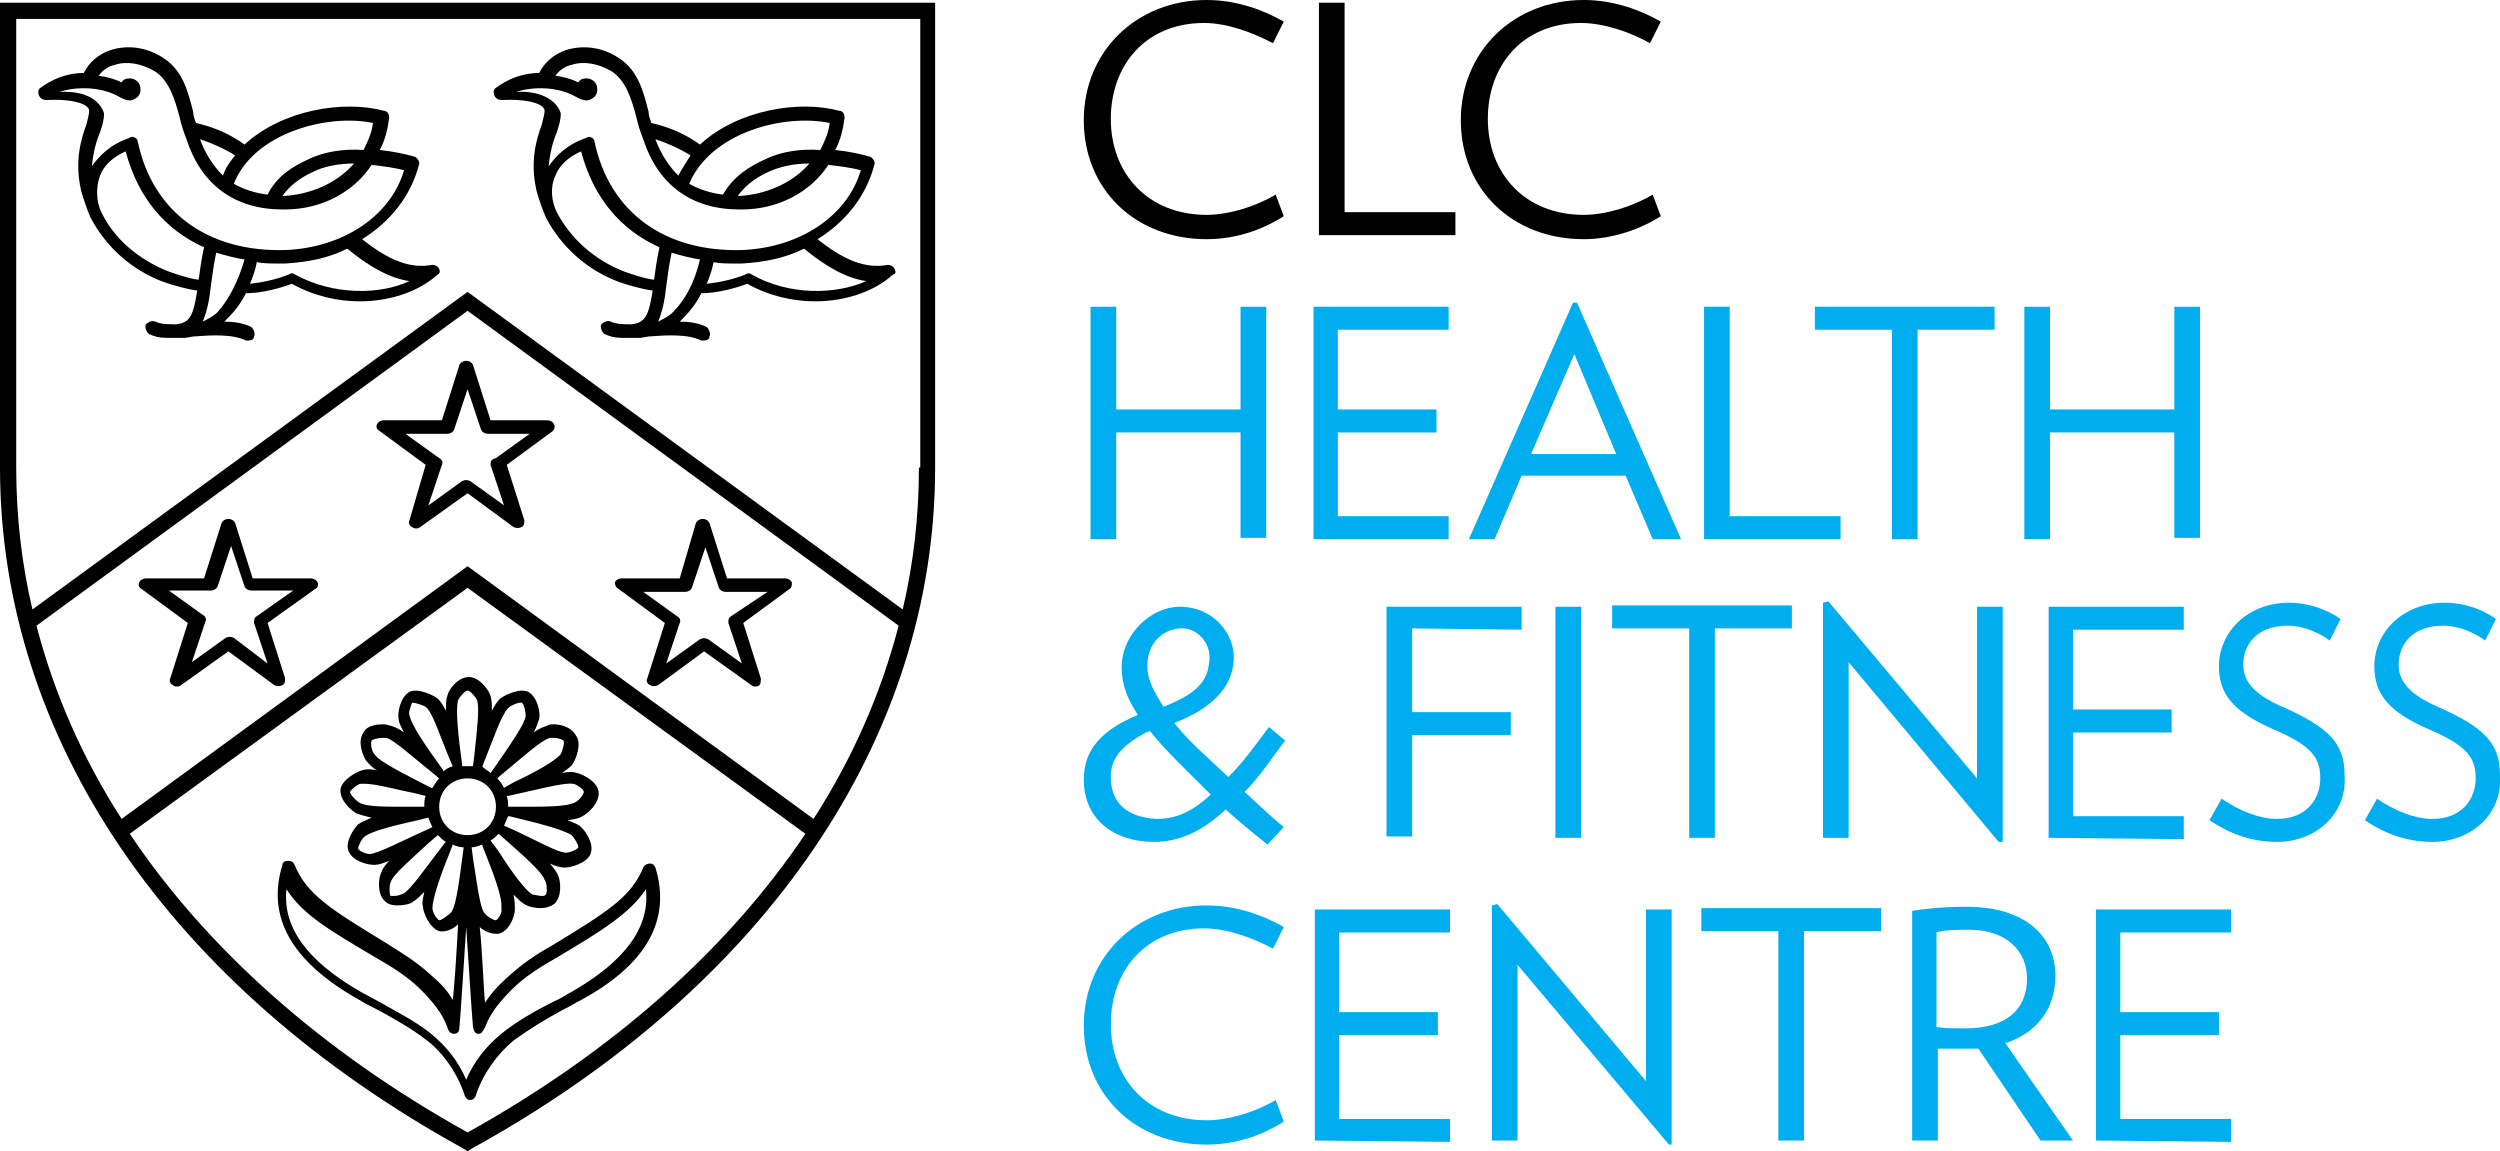 <?xml version="1.0" encoding="utf-8"?>
<!-- Generator: Adobe Illustrator 22.1.0, SVG Export Plug-In . SVG Version: 6.00 Build 0)  -->
<svg version="1.1" id="Layer_1" xmlns="http://www.w3.org/2000/svg" xmlns:xlink="http://www.w3.org/1999/xlink" x="0px" y="0px"
	 viewBox="0 0 185 85.2" style="enable-background:new 0 0 185 85.2;" xml:space="preserve">
<style type="text/css">
	.st0{fill:#00AEEF;}
</style>
<g>
	<path d="M89.3,17.7c-5.3,0-9.1-3.7-9.1-8.8S84.1,0,89.3,0c2.3,0,4.3,0.8,5.7,1.6l-0.8,1.6c-1.5-0.8-3.4-1.5-5.1-1.5
		c-4.3,0-6.9,3.1-6.9,7.1s2.7,7.1,7.1,7.1c1.6,0,3.6-0.6,5.1-1.5L95,16C93.6,16.9,91.6,17.7,89.3,17.7z"/>
	<path d="M97.6,17.4V0.2h1.9v15.5h8.2v1.7H97.6z"/>
	<path d="M117.2,17.7c-5.3,0-9.1-3.7-9.1-8.8S112,0,117.2,0c2.3,0,4.3,0.8,5.7,1.6l-0.8,1.6c-1.4-0.8-3.4-1.5-5.1-1.5
		c-4.3,0-6.9,3.1-6.9,7.1s2.7,7.1,7.1,7.1c1.6,0,3.6-0.6,5.1-1.5l0.6,1.6C121.5,16.9,119.4,17.7,117.2,17.7z"/>
</g>
<g>
	<path class="st0" d="M91.8,39.9V32h-9.2v7.9h-1.9V22.7h1.9v7.6h9.2v-7.6h1.9v17.1h-1.9V39.9z"/>
	<path class="st0" d="M97.2,39.9V22.7h10v1.7H99v5.9h7.3V32H99v6.2h8.2v1.7C107.2,39.9,97.2,39.9,97.2,39.9z"/>
	<path class="st0" d="M122.3,39.9l-2-4.7h-7.7l-2,4.7h-1.9l7.7-17.5h0.3l7.7,17.5H122.3z M116.5,26.2l-3.2,7.4h6.3L116.5,26.2z"/>
	<path class="st0" d="M126.1,39.9V22.7h1.9v15.5h8.2v1.7H126.1z"/>
	<path class="st0" d="M141.9,24.4v15.5H140V24.4h-5.7v-1.7h13.3v1.7H141.9z"/>
	<path class="st0" d="M160.9,39.9V32h-9.2v7.9h-1.9V22.7h1.9v7.6h9.2v-7.6h1.9v17.1h-1.9V39.9z"/>
</g>
<g>
	<path class="st0" d="M95.1,54.8c-1,1.3-1.8,2.6-3,3.8c1,0.9,1.9,1.8,2.9,2.6l-1.2,1.3c-1-0.8-2-1.6-3.1-2.6
		c-1.6,1.5-3.3,2.4-5.3,2.4c-3,0-5.2-1.7-5.2-4.6c0-2.3,1.4-3.7,4-4.8c-0.8-1.2-1.2-2.3-1.2-3.5c0-2.5,2.2-4.5,4.3-4.5
		c2.5,0,4,2,4,3.7c0,2-1.3,3.7-4.4,4.9c1,1.3,2.3,2.4,4,4c1.2-1.2,2.1-2.5,3-3.7L95.1,54.8z M85.1,54.1c-0.1,0-0.2,0.1-0.3,0.1
		c-1.6,0.9-2.7,1.8-2.6,3.5c0.1,1.9,1.4,2.8,3.4,2.9c1.5,0,2.7-0.6,4-1.8C87.8,57,86.2,55.5,85.1,54.1z M87.3,46.5
		c-1.3,0.1-2.4,1.1-2.4,2.8c0,1,0.5,1.9,1.2,3c2.8-1.1,3.3-2.1,3.4-3.5C89.6,47.6,88.6,46.4,87.3,46.5z"/>
	<path class="st0" d="M104.5,46.5v6.2h7.3v1.7h-7.3v7.5h-1.9v-17h10v1.7L104.5,46.5L104.5,46.5z"/>
	<path class="st0" d="M115.1,62V44.9h1.9V62H115.1z"/>
	<path class="st0" d="M126.9,46.5V62H125V46.5h-5.7v-1.7h13.3v1.7H126.9z"/>
	<path class="st0" d="M147.9,62.3L136.8,49v13h-1.9V44.6l0.4-0.1l11,13.1V44.9h1.9v17.4L147.9,62.3z"/>
	<path class="st0" d="M151.6,62V44.9h10v1.7h-8.2v5.9h7.3v1.7h-7.3v6.2h8.2v1.7L151.6,62L151.6,62z"/>
	<path class="st0" d="M168.5,62.3c-1.9,0-3.5-0.6-5-1.6l0.9-1.6c1.3,0.9,2.8,1.5,4.1,1.5c2.2,0,3.2-1.5,3.2-3s-0.6-2.4-3.4-3.6
		c-3-1.3-4.1-2.6-4.1-4.7c0-2.5,2.1-4.7,5.2-4.7c1.4,0,2.8,0.5,3.8,1.2l-0.8,1.6c-0.8-0.6-2-1.1-3.1-1.1c-2.2,0-3.3,1.3-3.3,2.9
		c0,1.2,0.8,2.2,2.9,3.1c3.6,1.6,4.6,2.8,4.6,5.1C173.7,60.2,171.4,62.3,168.5,62.3z"/>
	<path class="st0" d="M180,62.3c-1.9,0-3.5-0.6-5-1.6l0.9-1.6c1.3,0.9,2.8,1.5,4.1,1.5c2.2,0,3.2-1.5,3.2-3s-0.6-2.4-3.4-3.6
		c-3-1.3-4.1-2.6-4.1-4.7c0-2.5,2.1-4.7,5.2-4.7c1.5,0,2.8,0.5,3.8,1.2l-0.8,1.6c-0.8-0.6-2-1.1-3.1-1.1c-2.2,0-3.3,1.3-3.3,2.9
		c0,1.2,0.8,2.2,2.9,3.1c3.6,1.6,4.6,2.8,4.6,5.1C185.2,60.2,182.9,62.3,180,62.3z"/>
</g>
<g>
	<path class="st0" d="M89.3,84.7c-5.3,0-9.1-3.7-9.1-8.8c0-5.1,3.9-8.9,9.1-8.9c2.3,0,4.3,0.8,5.7,1.6l-0.8,1.6
		c-1.5-0.8-3.4-1.5-5.1-1.5c-4.3,0-6.9,3.1-6.9,7.1s2.7,7.1,7.1,7.1c1.6,0,3.6-0.6,5.1-1.5L95,83C93.6,83.9,91.6,84.7,89.3,84.7z"/>
	<path class="st0" d="M97.3,84.4V67.3h10V69h-8.2v5.9h7.3v1.7h-7.3v6.2h8.2v1.7L97.3,84.4L97.3,84.4z"/>
	<path class="st0" d="M123.5,84.7l-11.2-13.3v13h-1.9V67l0.4-0.1l11,13.1V67.3h1.9v17.4H123.5z"/>
	<path class="st0" d="M133.5,68.9v15.5h-1.9V68.9h-5.7v-1.7h13.3v1.7H133.5z"/>
	<path class="st0" d="M151,84.4l-4.6-6.8c-0.4,0-0.7,0-1.1,0c-0.6,0-1.4,0-1.9,0v6.8h-1.9v-17c1.3-0.2,2.5-0.3,4-0.3
		c4.4,0,6.6,2.2,6.6,5.1c0,2.4-1.3,4.2-3.7,5l5,7.2C153.4,84.4,151,84.4,151,84.4z M145.7,68.8c-0.8,0-1.8,0-2.4,0.2v7
		c0.6,0.1,1.4,0.1,2.1,0.1c3.2,0,4.6-1.5,4.6-3.7C150,70.4,148.5,68.8,145.7,68.8z"/>
	<path class="st0" d="M155.1,84.4V67.3h10V69h-8.2v5.9h7.3v1.7h-7.3v6.2h8.2v1.7L155.1,84.4L155.1,84.4z"/>
</g>
<g>
	<path d="M41,31.4c-0.1-0.2-0.3-0.3-0.5-0.3h-4.2L35,27c-0.1-0.2-0.3-0.3-0.5-0.3S34.1,26.8,34,27l-1.3,4.1h-4.3
		c-0.2,0-0.4,0.1-0.5,0.3s0,0.4,0.2,0.5l3.4,2.5l-1.2,4.1c-0.1,0.2,0,0.4,0.2,0.5c0.1,0.1,0.2,0.1,0.3,0.1s0.2,0,0.3-0.1l3.5-2.5
		L38,39c0.2,0.1,0.4,0.1,0.6,0s0.2-0.3,0.2-0.5l-1.3-4.1l3.4-2.5C41,31.8,41.1,31.6,41,31.4L41,31.4z M34.8,35.6
		c-0.2-0.1-0.4-0.1-0.6,0l-2.5,1.8l1-3c0.1-0.2,0-0.4-0.2-0.5L30,32.1h3.1c0.2,0,0.4-0.1,0.5-0.3l1-3l1,3c0.1,0.2,0.3,0.3,0.5,0.3
		h3.1l-2.5,1.8c-0.4,0.1-0.4,0.3-0.4,0.5l1,3L34.8,35.6L34.8,35.6z"/>
	<path d="M23.5,43.1c-0.1-0.2-0.3-0.3-0.5-0.3h-4.3l-1.3-4.1c-0.1-0.2-0.3-0.3-0.5-0.3s-0.4,0.1-0.5,0.3l-1.3,4.1h-4.3
		c-0.2,0-0.4,0.1-0.5,0.3c-0.1,0.2,0,0.4,0.2,0.5l3.4,2.5l-1.3,4.1c-0.1,0.2,0,0.4,0.2,0.5c0.1,0.1,0.2,0.1,0.3,0.1s0.2,0,0.3-0.1
		l3.5-2.5l3.4,2.5c0.2,0.1,0.4,0.1,0.6,0c0.2-0.1,0.2-0.3,0.2-0.5l-1.3-4.1l3.5-2.5C23.5,43.5,23.6,43.3,23.5,43.1L23.5,43.1z
		 M17.3,47.2c-0.2-0.1-0.4-0.1-0.6,0L14.2,49l1-3c0.1-0.2,0-0.4-0.2-0.5l-2.5-1.8h3.1c0.2,0,0.4-0.1,0.5-0.3l1-3l1,3
		c0.1,0.2,0.3,0.3,0.5,0.3h3.1L19,45.6c-0.2,0.1-0.2,0.3-0.2,0.5l1,3L17.3,47.2L17.3,47.2z"/>
	<path d="M45.8,43.6l3.4,2.5l-1.3,4.1c-0.1,0.2,0,0.4,0.2,0.5s0.4,0.1,0.6,0l3.4-2.5l3.5,2.5c0.1,0.1,0.2,0.1,0.3,0.1
		c0.1,0,0.2,0,0.3-0.1c0.1-0.1,0.1-0.3,0.1-0.5L55,46.1l3.4-2.5c0.2-0.1,0.2-0.3,0.2-0.5c-0.1-0.2-0.3-0.3-0.5-0.3h-4.3l-1.3-4.1
		c-0.1-0.2-0.3-0.3-0.5-0.3s-0.4,0.1-0.5,0.3l-1.2,4.1H46c-0.2,0-0.4,0.1-0.5,0.3C45.5,43.3,45.6,43.5,45.8,43.6L45.8,43.6z
		 M49.3,49.1l1-3c0.1-0.2,0-0.4-0.2-0.5l-2.5-1.8h3.1c0.2,0,0.4-0.1,0.5-0.3l1-3l1,3c0.1,0.2,0.3,0.3,0.5,0.3h3.1l-2.7,1.8
		c-0.2,0.1-0.2,0.3-0.2,0.5l1,3l-2.5-1.8c-0.2-0.1-0.4-0.1-0.6,0L49.3,49.1L49.3,49.1z"/>
	<path d="M32.5,19.9c-0.1-0.2-0.3-0.3-0.5-0.3c-1.6,0.3-3.2-0.3-5.2-1.9c2.1-1.3,3.6-3.2,4.2-5.5c0.1-0.2-0.1-0.5-0.3-0.6
		c-0.7-0.2-1.6-0.4-2.6-0.5c0.4-0.7,0.6-1.6,0.7-2.4c0-0.2-0.1-0.5-0.4-0.5c-2.9-0.8-7.5-0.1-10.3,2.5c-1.1-0.8-2.3-1.3-3.6-1.6
		c-0.1-0.3-0.2-0.5-0.2-0.8c-0.4-1.6-0.8-3.1-2.2-4c-1.2-0.8-2.6-1-3.9-0.6C7.3,4,6.6,4.6,6.2,5.4C4.9,5.4,3.8,5.9,3,6.5
		C2.8,6.6,2.8,6.9,2.9,7.1s0.3,0.3,0.5,0.3c2-0.1,3.2,0.3,3.2,0.8c0,0.2-0.1,0.6-0.2,1C6,10.3,5.5,11.9,6,14.1
		c0.2,0.7,0.4,1.3,0.7,2l0,0l0,0c1.1,2.1,3,3.9,5.5,4.8c0.6,0.2,1.6,0.5,2.4,0.6c-0.3,1.8-0.5,2.4-1.6,2.5c-0.5,0-1.1,0-1.5-0.2
		c-0.2-0.1-0.5,0-0.7,0.2c-0.1,0.2,0,0.5,0.2,0.7c0.4,0.2,0.8,0.3,1.3,0.3h0.1c0.5,0,1.2,0,1.3,0l0.6-0.1c1.3-0.1,2.9-0.2,3.9,0.3
		c0.1,0,0.1,0,0.2,0c0.2,0,0.4-0.1,0.4-0.3c0.1-0.2,0-0.5-0.2-0.7c-0.6-0.3-1.3-0.4-2-0.4c0.1-0.1,0.1-0.1,0.2-0.2
		c0.5-0.5,1-1.1,1.4-1.9c1.2,0,2.6-0.4,3.4-0.7c1.6,0.9,3.4,1.3,5,1.3c2.4,0,4.5-0.8,5.8-2C32.5,20.3,32.6,20.1,32.5,19.9L32.5,19.9
		z M27.6,9.1c-0.1,0.8-0.4,1.4-0.7,2c-1.4-0.1-2.9,0.1-4.1,0.7c-1.1,0.5-2.3,1.2-3,2.6c-0.9-0.1-1.8-0.4-2.5-0.8
		C18.8,9.8,24.3,8.4,27.6,9.1L27.6,9.1z M26.2,12.1c-1.3,1.5-3.3,2.3-5.2,2.4c0,0,0,0-0.1,0c0.5-0.7,1.2-1.3,2.3-1.8
		C24,12.3,25.1,12.1,26.2,12.1L26.2,12.1z M16.5,13c-0.7-0.7-1.3-1.6-1.7-2.7c0.9,0.3,1.8,0.7,2.6,1.2C17,12,16.7,12.4,16.5,13
		L16.5,13z M4.4,6.8c1.2-0.4,3-0.4,4.3,0.3l0,0c0.7,0.4,1,0.4,1.3,0.2c0.2-0.1,0.4-0.3,0.4-0.7c0-0.5-0.4-0.8-0.8-0.8
		C9.3,5.8,9.1,5.9,9,6.1C8.4,5.8,7.9,5.7,7.3,5.6C7.6,5.2,8,4.9,8.5,4.8c0.9-0.3,2-0.1,3,0.5c1,0.7,1.4,1.9,1.8,3.4
		c0.1,0.5,0.3,1.1,0.5,1.6c1.1,3.4,3.6,5.2,7.1,5.2c0.1,0,0.1,0,0.2,0c2.7,0,5.1-1.3,6.4-3.3c0.8,0.1,1.7,0.2,2.4,0.4
		c-1,3.4-4.5,5.7-8.7,5.9c-5.8,0.2-9.9-2.8-11-8c0-0.1-0.1-0.3-0.2-0.3c-0.1-0.1-0.3-0.1-0.4,0c-1.5,0.5-2.3,1.4-2.8,2.1
		c0.1-1,0.3-1.8,0.6-2.5c0.2-0.6,0.3-1,0.3-1.4C7.4,7.4,6.3,6.7,4.4,6.8L4.4,6.8z M7.5,15.7c-0.4-0.8-0.4-1.9-0.1-2.7
		c0.3-0.8,1-1.4,1.9-1.8c0.9,3.4,2.9,5.8,5.8,7.1c-0.2,0.9-0.3,1.7-0.4,2.4c-0.8-0.1-1.6-0.4-2.2-0.6C10.2,19.2,8.4,17.6,7.5,15.7
		L7.5,15.7z M16.1,23.1c-0.3,0.3-0.7,0.5-1.1,0.7c0.3-0.7,0.5-1.6,0.6-2.6c0.1-0.7,0.2-1.6,0.4-2.5c0.7,0.2,1.4,0.4,2.1,0.5
		C17.6,20.9,16.9,22.2,16.1,23.1L16.1,23.1z M21.8,20.3c-0.1-0.1-0.3-0.1-0.4,0c-1,0.4-2,0.6-2.9,0.7c0.2-0.5,0.4-1,0.5-1.6
		c0.5,0.1,1,0.1,1.6,0.1c0.2,0,0.3,0,0.5,0c1.7-0.1,3.2-0.4,4.6-1.1c1.7,1.4,3.2,2.2,4.6,2.4C28.2,21.8,24.7,21.9,21.8,20.3
		L21.8,20.3z"/>
	<path d="M66.2,19.9c-0.1-0.2-0.3-0.3-0.5-0.3c-1.6,0.3-3.2-0.3-5.2-1.9c2.1-1.3,3.6-3.2,4.2-5.5c0.1-0.2-0.1-0.5-0.3-0.6
		c-0.7-0.2-1.6-0.4-2.6-0.5c0.4-0.7,0.6-1.6,0.7-2.4c0-0.2-0.1-0.5-0.4-0.5c-2.9-0.8-7.5-0.1-10.3,2.5c-1.1-0.8-2.3-1.3-3.6-1.6
		C48.1,8.8,48,8.6,48,8.3c-0.4-1.6-0.8-3.1-2.2-4c-1.2-0.8-2.6-1-3.9-0.6c-0.9,0.3-1.6,0.9-2,1.7c-1.3,0-2.4,0.5-3.2,1.1
		c-0.2,0.1-0.2,0.4-0.1,0.6c0.1,0.2,0.3,0.3,0.5,0.3c2-0.1,3.2,0.3,3.2,0.8c0,0.2-0.1,0.6-0.2,1c-0.4,1.1-0.9,2.7-0.4,4.9
		c0.2,0.7,0.4,1.3,0.7,2l0,0l0,0c1.1,2.1,3,3.9,5.5,4.8c0.6,0.2,1.6,0.5,2.4,0.6c-0.3,1.8-0.5,2.4-1.6,2.5c-0.5,0-1.1,0-1.5-0.2
		c-0.2-0.1-0.5,0-0.7,0.2c-0.1,0.2,0,0.5,0.2,0.7c0.4,0.2,0.8,0.3,1.3,0.3h0.1c0.5,0,1.2,0,1.3,0l0.6-0.1c1.3-0.1,2.9-0.2,3.9,0.3
		c0.1,0,0.1,0,0.2,0c0.2,0,0.4-0.1,0.4-0.3c0.1-0.2,0-0.5-0.2-0.7c-0.6-0.3-1.3-0.4-2-0.4c0.1-0.1,0.1-0.1,0.2-0.2
		c0.5-0.5,1-1.1,1.4-1.9c1.2,0,2.6-0.4,3.4-0.7c1.6,0.9,3.4,1.3,5,1.3c2.4,0,4.5-0.8,5.8-2C66.3,20.3,66.3,20.1,66.2,19.9L66.2,19.9
		z M61.4,9.1c-0.1,0.8-0.4,1.4-0.7,2c-1.4-0.1-2.9,0.1-4.1,0.7c-1.1,0.5-2.3,1.2-3.1,2.6c-0.9-0.1-1.8-0.4-2.5-0.8
		C52.6,9.8,58,8.4,61.4,9.1L61.4,9.1z M59.9,12.1c-1.3,1.5-3.3,2.3-5.2,2.4c0,0,0,0-0.1,0c0.5-0.7,1.2-1.3,2.3-1.8
		C57.8,12.3,58.8,12.1,59.9,12.1L59.9,12.1z M50.2,13c-0.7-0.7-1.3-1.6-1.7-2.7c0.9,0.3,1.8,0.7,2.6,1.2C50.8,12,50.5,12.4,50.2,13
		L50.2,13z M38.2,6.8c1.2-0.4,3-0.4,4.3,0.3l0,0c0.7,0.4,1,0.4,1.3,0.2C44,7.2,44.2,7,44.2,6.6c0-0.5-0.4-0.8-0.8-0.8
		c-0.3,0-0.5,0.1-0.6,0.3c-0.6-0.3-1.1-0.4-1.7-0.5c0.3-0.4,0.7-0.7,1.2-0.8c0.9-0.3,2-0.1,3,0.5c1,0.7,1.4,1.9,1.8,3.4
		c0.1,0.5,0.3,1.1,0.5,1.6c1.1,3.4,3.6,5.2,7.1,5.2c0.1,0,0.1,0,0.2,0c2.7,0,5.1-1.3,6.4-3.3c0.8,0.1,1.7,0.2,2.4,0.4
		c-1,3.4-4.5,5.7-8.7,5.9c-5.8,0.2-9.9-2.8-11-8c0-0.1-0.1-0.3-0.2-0.3c-0.1-0.1-0.3-0.1-0.4,0c-1.5,0.5-2.3,1.4-2.8,2.1
		c0.1-1,0.3-1.8,0.6-2.5c0.2-0.6,0.3-1,0.3-1.4C41.2,7.4,40,6.7,38.2,6.8L38.2,6.8z M41.2,15.7c-0.4-0.8-0.5-1.9-0.1-2.7
		c0.3-0.8,1-1.4,1.9-1.8c0.9,3.4,2.9,5.8,5.8,7.1c-0.2,0.9-0.3,1.7-0.4,2.4c-0.8-0.1-1.6-0.4-2.2-0.6C43.9,19.2,42.2,17.6,41.2,15.7
		L41.2,15.7z M49.8,23.1c-0.3,0.3-0.7,0.5-1.1,0.7c0.3-0.7,0.5-1.6,0.6-2.6c0.1-0.7,0.2-1.6,0.4-2.5c0.7,0.2,1.4,0.4,2.1,0.5
		C51.4,20.9,50.7,22.2,49.8,23.1L49.8,23.1z M55.6,20.3c-0.1-0.1-0.3-0.1-0.4,0c-1,0.4-2,0.6-2.9,0.7c0.2-0.5,0.4-1,0.5-1.6
		c0.5,0.1,1,0.1,1.6,0.1c0.2,0,0.3,0,0.5,0c1.7-0.1,3.2-0.4,4.6-1.1c1.7,1.4,3.2,2.2,4.6,2.4C61.9,21.8,58.4,21.9,55.6,20.3
		L55.6,20.3z"/>
	<path d="M0,0.2v34.4C0,54.6,12.5,73,34.3,85l0.3,0.2l0.3-0.2c21.8-12,34.3-30.4,34.3-50.4V0.2H0L0,0.2z M2.7,46.3L34.6,23
		l31.9,23.3c-1.3,5-3.4,9.8-6.3,14.3L34.6,41.9L9,60.6C6.1,56.1,4,51.3,2.7,46.3L2.7,46.3z M34.6,83.8c-10.8-6-19.3-13.6-25-22.1
		l25-18.2l25,18.2C53.9,70.2,45.4,77.8,34.6,83.8L34.6,83.8z M68,34.6c0,3.6-0.4,7.1-1.2,10.5L34.6,21.6L2.4,45.1
		c-0.8-3.4-1.2-6.9-1.2-10.5V1.4h66.9v33.2H68z"/>
	<path d="M48.5,64.2c-0.1-0.2-0.2-0.3-0.4-0.3l0,0c-0.2,0-0.4,0.1-0.5,0.3c-0.9,2.2-2.7,3.3-6.8,5.8c-1.1,0.6-2.1,1.3-3,2.1
		c-0.8,0.7-1.4,1.3-1.9,2.1c-0.1-0.6-0.2-3.8-0.4-5.6c0.3,0.3,0.8,0.5,1.2,0.5c0.1,0,0.2,0,0.2,0c0.8-0.2,1.2-1.3,1.2-1.8
		c0-0.3,0-0.6-0.1-1.1c0.3,0.3,0.6,0.6,0.8,0.7c0.3,0.2,0.8,0.3,1.2,0.3c0.4,0,0.7-0.1,1-0.3c0.6-0.5,0.5-1.7,0.3-2.1
		c-0.1-0.3-0.3-0.5-0.6-0.9c0.4,0.2,0.8,0.3,1.1,0.3c0.4,0,1.6-0.3,1.9-1c0.3-0.8-0.4-1.7-0.7-2c-0.2-0.2-0.5-0.3-1-0.5
		c0.5-0.1,0.8-0.1,1.1-0.3c0.4-0.2,1.3-1,1.2-1.8c-0.1-0.8-1.2-1.3-1.6-1.4c-0.3-0.1-0.6-0.1-1.1,0c0.4-0.3,0.7-0.5,0.8-0.7
		c0.2-0.3,0.7-1.5,0.2-2.1c-0.4-0.7-1.3-0.8-1.6-0.8c-0.2,0-0.4,0-0.5,0.1c-0.3,0.1-0.6,0.2-1,0.5c0.2-0.4,0.3-0.7,0.4-1
		c0.1-0.4-0.1-1.6-0.8-2c-0.6-0.3-1.7,0.2-2.1,0.5c-0.2,0.2-0.4,0.5-0.6,0.9c0-0.4,0-0.8-0.1-1.1c-0.1-0.4-0.8-1.4-1.6-1.4
		s-1.5,0.9-1.6,1.4C33,51.8,33,52.1,33,52.6c-0.2-0.4-0.4-0.7-0.6-0.9c-0.4-0.3-1.5-0.8-2.1-0.5c-0.7,0.4-0.9,1.6-0.8,2
		c0,0.3,0.2,0.6,0.4,1c-0.4-0.3-0.7-0.4-1-0.5c-0.1,0-0.3-0.1-0.5-0.1c-0.3,0-1.2,0-1.5,0.6c-0.5,0.7,0,1.8,0.2,2.1
		c0.2,0.2,0.4,0.5,0.8,0.7c-0.5-0.1-0.8-0.1-1.1,0c-0.4,0.1-1.5,0.7-1.6,1.4c-0.1,0.8,0.8,1.6,1.2,1.8c0.3,0.1,0.6,0.2,1.1,0.3
		c-0.4,0.2-0.7,0.3-1,0.5c-0.3,0.3-1,1.3-0.7,2s1.3,1,1.9,1l0,0c0.3,0,0.6-0.1,1.1-0.3c-0.3,0.3-0.5,0.6-0.6,0.9
		c-0.2,0.4-0.3,1.6,0.3,2.1c0.2,0.2,0.5,0.3,0.9,0.3c0.5,0,1-0.1,1.2-0.3c0.2-0.1,0.5-0.4,0.8-0.7c-0.1,0.5-0.2,0.8-0.1,1.1
		c0,0.4,0.5,1.6,1.2,1.8c0.4,0.1,1-0.1,1.4-0.5c-0.1,1.9-0.3,5-0.4,5.6c-0.5-0.9-1.1-1.4-1.9-2.1c-0.9-0.8-1.9-1.4-3-2.1
		c-4.1-2.5-5.9-3.6-6.8-5.8c-0.1-0.2-0.2-0.3-0.5-0.3l0,0c-0.2,0-0.4,0.1-0.4,0.3c-1.2,3.9,0.7,7.2,5.7,10c0.3,0.2,0.7,0.4,1.1,0.6
		l0.2,0.1c1.3,0.7,2.7,1.5,3.7,2.3c1.2,0.9,2.3,2.5,2.8,4.1c0.1,0.2,0.2,0.3,0.4,0.3l0,0l0,0l0,0l0,0c0.2,0,0.3-0.1,0.4-0.3
		c0.5-1.6,1.6-3.1,2.8-4.1c1.1-0.8,2.4-1.6,3.7-2.3l0.2-0.1c0.4-0.2,0.7-0.4,1.1-0.6C47.8,71.4,49.7,68.1,48.5,64.2L48.5,64.2z
		 M36.7,68.1L36.7,68.1L36.7,68.1c-0.2,0-0.7-0.3-0.9-0.6c-0.3-0.5-0.5-2.1-0.8-4l-0.1-0.8c0.3,0,0.5-0.1,0.8-0.2v0.1
		c0.8,2,1.5,3.8,1.4,4.6C37.2,67.5,36.9,68,36.7,68.1L36.7,68.1z M40.4,66.2L40.4,66.2c-0.1,0.1-0.2,0.1-0.3,0.1
		c-0.2,0-0.6-0.1-0.7-0.1c-0.5-0.3-1.5-1.6-2.5-3.2l-0.6-0.8c0.2-0.1,0.4-0.3,0.6-0.5l0,0c1.7,1.5,3.2,2.8,3.4,3.4
		C40.5,65.4,40.5,66,40.4,66.2L40.4,66.2z M42.3,61.8c0.2,0.2,0.5,0.7,0.5,0.9l0,0c-0.1,0.2-0.7,0.4-0.9,0.4l0,0l0,0
		c-0.6,0-2-0.8-3.7-1.6l-0.9-0.4c0.1-0.2,0.2-0.5,0.3-0.7h0.1C39.8,60.9,41.7,61.4,42.3,61.8L42.3,61.8z M42.4,58
		c0.2,0,0.8,0.4,0.8,0.6l0,0c0,0.2-0.4,0.7-0.7,0.8c-0.6,0.3-2.2,0.3-4.1,0.3h-0.8l0,0c0-0.3,0-0.5-0.1-0.8h0.1
		C39.9,58.4,41.7,57.9,42.4,58L42.4,58z M40.7,54.6c0.1,0,0.2,0,0.3,0c0.2,0,0.6,0.1,0.7,0.2l0,0c0.1,0.2-0.1,0.8-0.2,1
		c-0.4,0.5-1.8,1.3-3.5,2.1l-0.7,0.4c-0.1-0.2-0.3-0.5-0.5-0.7l0.1-0.1C38.6,56.1,40,54.8,40.7,54.6L40.7,54.6z M35.7,56.7
		c0.8-2,1.4-3.8,1.9-4.3c0.2-0.2,0.7-0.4,0.9-0.4h0.1l0,0c0.2,0.1,0.3,0.7,0.3,1c-0.1,0.6-1,1.9-2.1,3.5l-0.5,0.7
		C36.1,57,35.8,56.9,35.7,56.7L35.7,56.7L35.7,56.7z M33.9,51.8c0.1-0.2,0.5-0.7,0.7-0.7l0,0l0,0c0.2,0,0.6,0.5,0.7,0.7
		c0.2,0.6,0,2.2-0.2,4.1l0,0L35,56.7c-0.1,0-0.3,0-0.4,0c-0.1,0-0.3,0-0.4,0v-0.1C33.9,54.4,33.7,52.5,33.9,51.8L33.9,51.8z
		 M34.6,57.6c1.2,0,2.1,0.9,2.1,2.1s-0.9,2.1-2.1,2.1c-1.2,0-2.1-0.9-2.1-2.1S33.4,57.6,34.6,57.6L34.6,57.6z M30.5,52L30.5,52
		c0.3,0,0.8,0.2,1,0.3c0.5,0.4,1,2,1.7,3.7l0.3,0.7c-0.3,0.1-0.5,0.2-0.7,0.4V57c-1.3-1.8-2.4-3.4-2.5-4.1
		C30.2,52.8,30.4,52.2,30.5,52L30.5,52z M27.7,55.8c-0.2-0.2-0.3-0.8-0.2-1l0,0c0.1-0.1,0.5-0.2,0.8-0.2c0.1,0,0.2,0,0.3,0
		c0.6,0.2,1.8,1.3,3.3,2.5l0.6,0.5c-0.2,0.2-0.3,0.4-0.5,0.7h-0.1C29.8,57.2,28.1,56.4,27.7,55.8L27.7,55.8z M26.6,59.4
		c-0.2-0.1-0.7-0.6-0.7-0.8l0,0c0.1-0.2,0.6-0.6,0.8-0.6c0.1,0,0.2,0,0.3,0c0.8,0,2.2,0.4,3.7,0.7l0.8,0.2c-0.1,0.2-0.1,0.5-0.1,0.8
		l0,0h-0.1c-0.4,0-0.7,0-1.1,0C28.4,59.7,27.1,59.7,26.6,59.4L26.6,59.4z M27.4,63.2L27.4,63.2c-0.3,0-0.8-0.2-0.9-0.4l0,0
		c0-0.2,0.3-0.8,0.5-0.9c0.5-0.4,2.1-0.8,3.9-1.2l0.8-0.2c0.1,0.3,0.2,0.5,0.3,0.7l-0.2,0.1C29.8,62.2,28.1,63.1,27.4,63.2
		L27.4,63.2z M29.9,66.1c-0.2,0.1-0.5,0.2-0.7,0.2c-0.1,0-0.2,0-0.3,0l0,0c-0.1-0.2-0.1-0.8,0-1c0.2-0.6,1.4-1.6,2.8-2.9l0.7-0.6
		c0.2,0.2,0.4,0.4,0.6,0.5l-0.1,0.1C31.5,64.2,30.5,65.7,29.9,66.1L29.9,66.1z M32.5,68.1L32.5,68.1C32.3,68,32,67.5,32,67.2
		c0-0.6,0.5-2.2,1.2-3.9l0.3-0.8c0.2,0.1,0.5,0.2,0.8,0.2v0.1c-0.3,2.2-0.5,4.1-0.9,4.7C33.2,67.7,32.7,68.1,32.5,68.1L32.5,68.1z
		 M42.3,73.4c-0.4,0.2-0.8,0.5-1.3,0.7c-1.4,0.7-2.8,1.5-3.9,2.4s-2,2-2.6,3.4c-0.6-1.4-1.5-2.5-2.6-3.4s-2.5-1.6-3.9-2.4
		c-0.4-0.2-0.9-0.5-1.3-0.7c-4-2.3-5.8-4.8-5.5-7.6c1.2,1.9,3.3,3.1,6.5,5c1.4,0.8,2.5,1.5,3.4,2.4c0.8,0.8,1.6,1.7,2,2.8
		c0.1,0.4,0.3,0.5,0.5,0.5S34,76.4,34,76c0.1-1.1,0.4-5.9,0.5-7.4c0.1,1.5,0.4,6.3,0.5,7.4c0.1,0.4,0.2,0.5,0.4,0.5s0.3-0.1,0.5-0.5
		c0.4-1.1,1.2-2,2-2.8c0.9-0.9,2-1.6,3.4-2.4c3.2-1.9,5.3-3.2,6.5-5C48.1,68.6,46.3,71.1,42.3,73.4L42.3,73.4z"/>
</g>
</svg>

